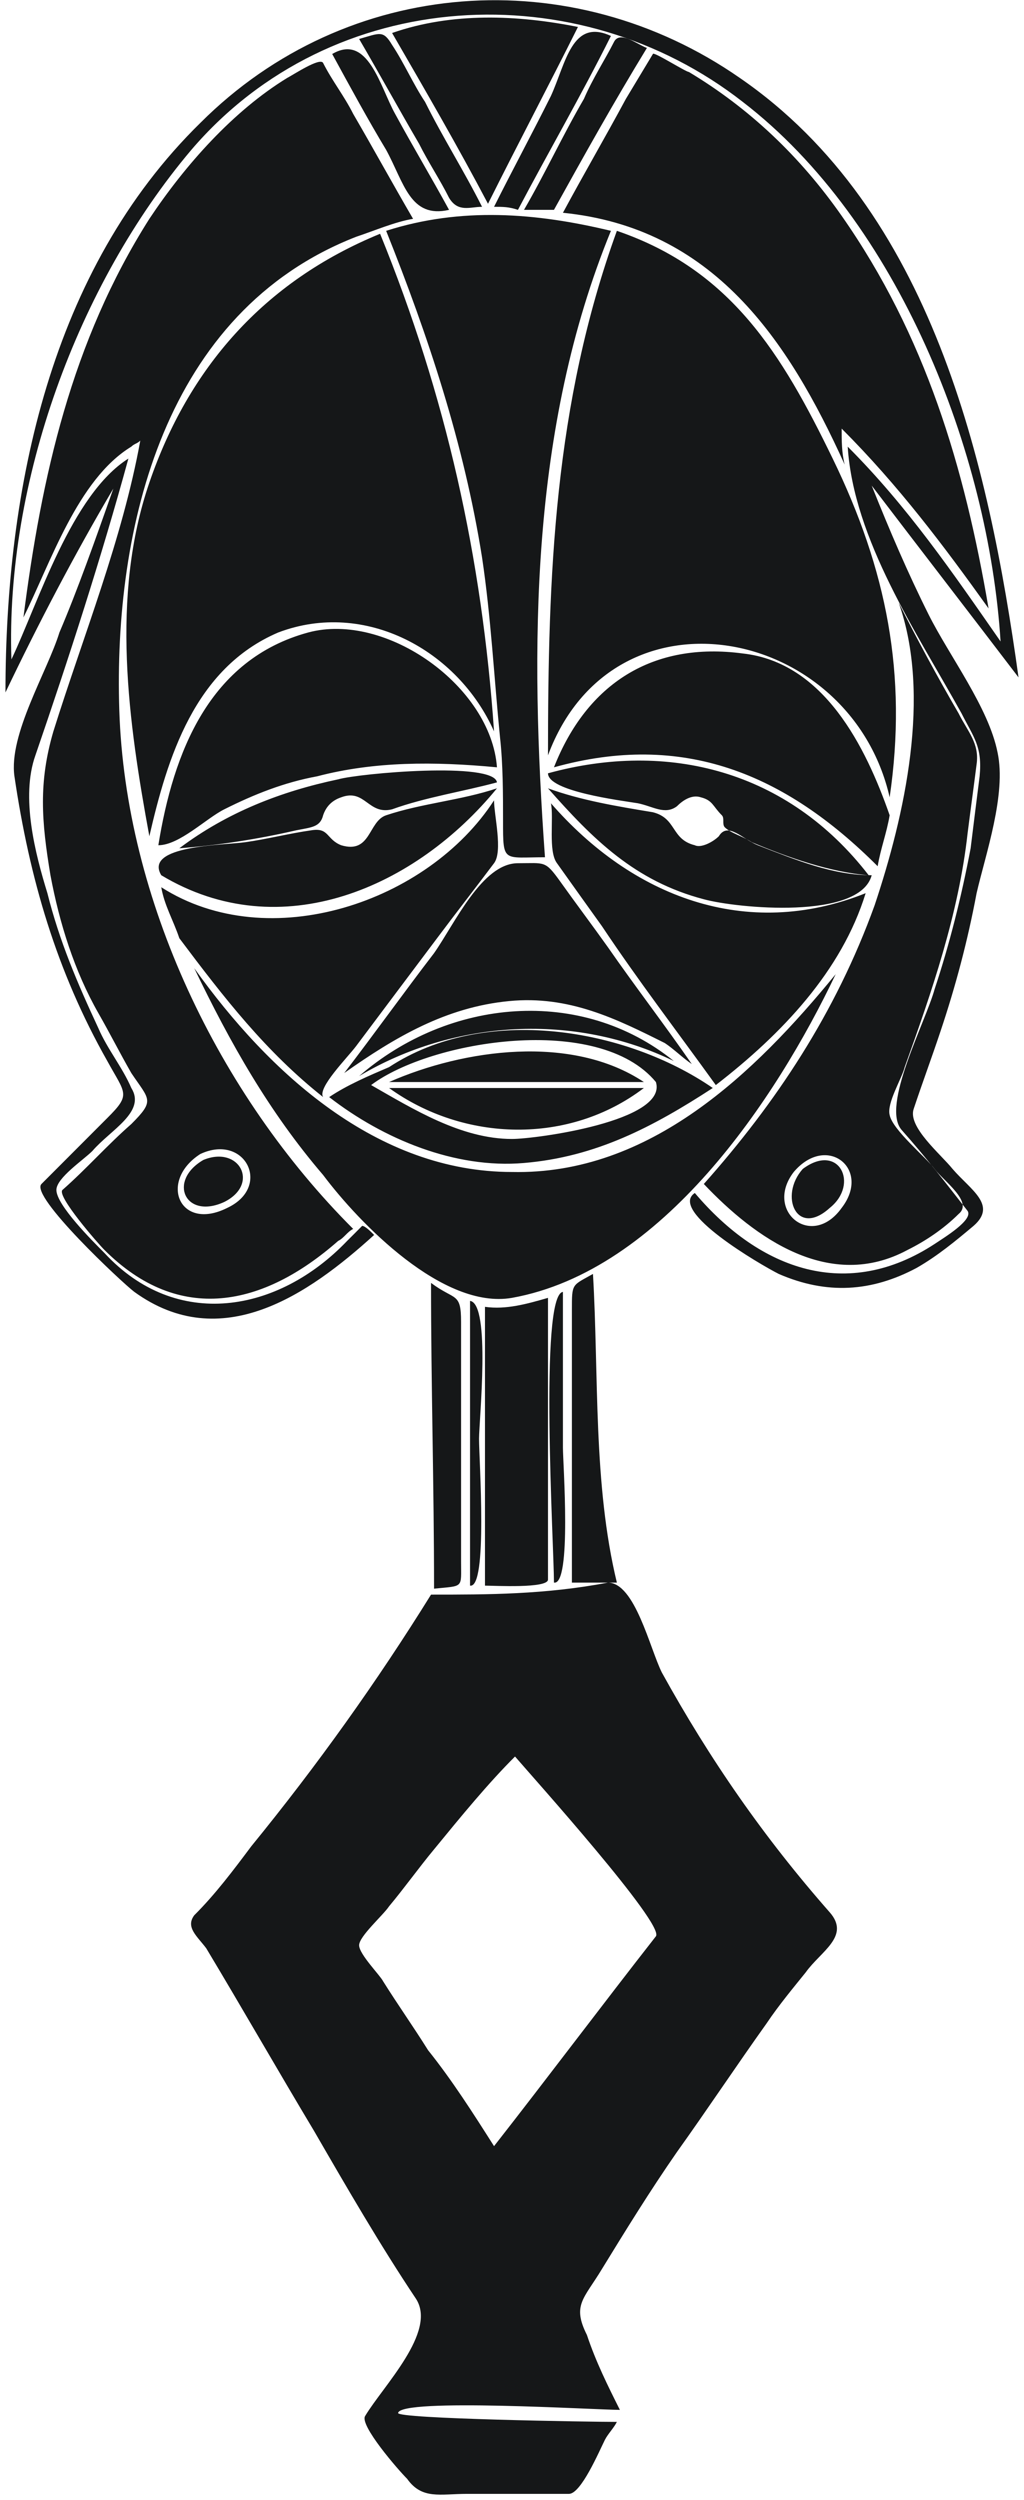 <?xml version="1.0" encoding="UTF-8"?>
<svg xmlns="http://www.w3.org/2000/svg" xmlns:xlink="http://www.w3.org/1999/xlink" width="41px" height="100px" viewBox="0 0 41 100" version="1.1">
<g id="surface1">
<path style=" stroke:none;fill-rule:evenodd;fill:rgb(8.235%,9.02%,9.412%);fill-opacity:1;" d="M 26.262 43.285 C 26.742 44.844 21.461 45.562 20.5 45.562 C 18.461 45.562 16.539 44.363 14.859 43.406 C 17.258 41.605 23.98 40.527 26.262 43.285 M 15.461 9.234 C 18.461 8.273 21.461 8.512 24.461 9.234 C 21.219 17.145 21.219 25.898 21.82 34.293 C 20.141 34.293 20.141 34.531 20.141 32.855 C 20.141 31.773 20.141 30.574 20.02 29.496 C 19.781 27.098 19.66 24.699 19.301 22.301 C 18.578 17.746 17.141 13.43 15.461 9.234 M 15.219 9.352 C 17.859 15.828 19.301 22.301 19.781 29.258 C 18.34 26.02 14.621 23.98 11.141 25.301 C 7.777 26.738 6.699 30.336 5.98 33.453 C 5.141 28.898 4.418 23.859 5.98 19.305 C 7.539 14.75 10.539 11.27 15.219 9.352 M 24.699 9.234 C 29.262 10.793 31.301 14.148 33.34 18.344 C 35.5 22.781 36.34 26.977 35.621 31.895 C 34.062 25.059 24.582 23.141 21.941 30.215 C 21.941 23.023 22.18 16.188 24.699 9.234 C 24.582 9.234 24.699 9.234 24.699 9.234 M 35.621 32.613 C 35.5 33.332 35.262 33.934 35.141 34.652 C 31.422 30.934 27.34 29.258 22.18 30.695 C 23.5 27.34 26.141 25.66 29.742 26.141 C 32.98 26.5 34.66 29.855 35.621 32.613 M 34.902 35.012 C 34.422 36.812 29.5 36.332 28.18 35.973 C 25.422 35.25 23.742 33.574 21.941 31.535 C 23.262 32.016 24.699 32.254 26.141 32.492 C 27.102 32.734 26.859 33.574 27.82 33.812 C 28.062 33.934 28.539 33.691 28.781 33.453 C 29.141 32.855 29.742 33.574 30.34 33.812 C 31.902 34.414 33.34 35.012 34.902 35.012 M 34.66 35.73 C 33.699 38.848 31.301 41.367 28.66 43.406 C 27.102 41.246 25.539 39.207 24.102 37.051 C 23.5 36.211 22.898 35.371 22.301 34.531 C 21.941 34.055 22.18 32.734 22.059 32.133 C 25.301 35.852 29.859 37.648 34.66 35.73 M 33.461 38.969 C 31.062 44.004 26.5 50.84 20.5 51.918 C 17.738 52.398 14.379 48.922 12.938 47.004 C 10.777 44.484 9.219 41.727 7.777 38.73 C 10.777 42.926 15.098 46.883 20.5 46.883 C 26.02 47.004 30.223 42.926 33.461 38.969 M 7.18 37.531 C 6.938 36.812 6.578 36.211 6.457 35.492 C 10.777 38.25 17.141 36.09 19.781 32.016 C 19.781 32.613 20.141 34.055 19.781 34.531 C 19.059 35.492 18.219 36.57 17.5 37.531 C 16.418 38.969 15.34 40.406 14.258 41.848 C 13.898 42.324 12.699 43.523 12.938 43.887 C 10.66 42.086 8.98 39.93 7.18 37.531 M 6.457 35.012 C 5.738 33.812 8.98 33.812 9.82 33.691 C 10.66 33.574 11.621 33.332 12.461 33.215 C 13.18 33.094 13.059 33.574 13.66 33.812 C 14.859 34.172 14.738 32.855 15.461 32.613 C 16.898 32.133 18.461 32.016 19.898 31.535 C 16.66 35.492 11.258 37.891 6.457 35.012 M 25.781 43.285 C 22.898 41.367 18.578 41.965 15.578 43.285 C 18.941 43.285 22.422 43.285 25.781 43.285 M 15.578 43.523 C 18.578 45.684 22.781 45.805 25.781 43.523 C 22.422 43.523 18.941 43.523 15.578 43.523 M 14.379 43.047 C 18.219 40.766 23.02 40.527 26.98 42.445 C 23.262 39.449 17.98 39.93 14.379 43.047 M 15.578 42.688 C 14.738 43.047 13.898 43.406 13.18 43.887 C 15.34 45.562 18.219 46.762 20.98 46.523 C 23.859 46.281 26.141 45.082 28.539 43.523 C 25.059 41.129 19.418 40.168 15.578 42.688 M 26.621 41.727 C 26.98 41.965 27.34 42.324 27.699 42.566 C 26.621 41.008 25.422 39.449 24.34 37.891 C 23.742 37.051 23.02 36.09 22.422 35.25 C 21.82 34.414 21.82 34.531 20.738 34.531 C 19.301 34.531 18.219 36.93 17.379 38.129 C 16.18 39.688 14.98 41.367 13.781 42.926 C 15.82 41.488 17.859 40.289 20.379 40.047 C 22.781 39.809 24.699 40.766 26.621 41.727 M 19.898 31.297 C 19.781 30.457 14.379 30.934 13.539 31.176 C 11.258 31.656 9.098 32.492 7.18 33.934 C 8.738 33.812 10.301 33.574 11.859 33.215 C 12.461 33.094 12.82 33.094 12.938 32.613 C 13.059 32.254 13.301 32.016 13.66 31.895 C 14.621 31.535 14.738 32.613 15.699 32.375 C 17.02 31.895 18.578 31.656 19.898 31.297 M 19.898 30.695 C 19.66 27.457 15.461 24.461 12.34 25.301 C 8.379 26.379 6.938 30.098 6.34 33.812 C 7.18 33.812 8.258 32.734 8.98 32.375 C 10.18 31.773 11.379 31.297 12.699 31.055 C 14.98 30.457 17.379 30.457 19.898 30.695 M 21.941 30.934 C 21.941 31.656 24.82 32.016 25.539 32.133 C 26.141 32.254 26.621 32.613 27.102 32.254 C 27.34 32.016 27.699 31.773 28.062 31.895 C 28.539 32.016 28.539 32.254 28.902 32.613 C 29.02 32.734 28.902 32.973 29.02 33.094 C 29.262 33.332 29.742 33.453 30.102 33.691 C 31.539 34.293 33.223 34.891 34.781 35.012 C 31.539 30.816 26.742 29.617 21.941 30.934 M 4.539 19.543 C 2.98 22.184 1.539 24.941 0.219 27.699 C 0.219 19.543 2.02 10.793 8.02 4.918 C 13.898 -0.961 22.898 -1.559 29.621 3.117 C 37.301 8.395 39.582 18.465 40.781 27.098 C 38.863 24.582 36.82 21.941 34.902 19.426 C 35.621 21.223 36.34 22.902 37.18 24.582 C 38.02 26.258 39.582 28.297 39.941 30.098 C 40.301 31.773 39.461 34.172 39.102 35.73 C 38.742 37.648 38.262 39.449 37.66 41.246 C 37.301 42.324 36.941 43.285 36.582 44.363 C 36.34 45.082 37.66 46.164 38.141 46.762 C 38.863 47.602 39.941 48.203 38.98 49.039 C 38.262 49.641 37.543 50.238 36.703 50.719 C 34.902 51.68 33.102 51.797 31.18 50.961 C 30.461 50.598 26.742 48.441 27.82 47.723 C 30.461 50.84 33.941 52.039 37.422 49.762 C 37.781 49.52 38.98 48.801 38.742 48.441 C 37.902 47.363 37.062 46.281 36.102 45.203 C 35.262 44.246 37.062 40.887 37.422 39.566 C 38.02 37.77 38.5 35.852 38.863 33.934 C 38.98 32.973 39.102 32.016 39.223 31.055 C 39.34 29.855 38.98 29.496 38.5 28.539 C 36.703 25.301 34.18 21.582 33.941 17.867 C 36.34 20.266 38.141 22.902 40.062 25.66 C 39.582 18.105 35.98 8.871 29.742 4.078 C 23.141 -1.078 13.301 -0.598 7.66 5.996 C 3.098 11.391 0.219 19.305 0.457 26.379 C 1.539 24.102 2.859 19.785 5.141 18.344 C 4.059 22.301 2.738 26.379 1.418 30.215 C 0.82 31.895 1.418 34.172 1.898 35.73 C 2.379 37.648 3.098 39.328 3.938 41.129 C 4.297 41.965 4.898 42.688 5.258 43.523 C 5.859 44.484 4.418 45.203 3.699 46.043 C 3.34 46.402 2.258 47.121 2.258 47.602 C 2.258 48.203 3.699 49.641 4.18 50.121 C 7.059 53.238 11.141 52.52 13.898 49.641 C 14.141 49.402 14.258 49.281 14.5 49.039 C 14.621 49.039 14.859 49.281 14.98 49.402 C 12.34 51.797 8.859 54.195 5.379 51.68 C 4.898 51.32 1.18 47.84 1.66 47.363 C 2.5 46.523 3.457 45.562 4.297 44.723 C 5.258 43.766 5.02 43.766 4.297 42.445 C 2.258 38.848 1.18 35.133 0.578 31.055 C 0.34 29.375 1.898 26.859 2.379 25.301 C 3.098 23.621 3.82 21.582 4.539 19.543 M 8.02 46.164 C 9.82 45.324 10.898 47.48 9.098 48.32 C 7.18 49.281 6.34 47.242 8.02 46.164 M 8.141 46.402 C 6.699 47.242 7.418 48.801 8.98 48.082 C 10.418 47.363 9.578 45.805 8.141 46.402 M 31.781 46.883 C 33.102 45.324 34.902 46.762 33.699 48.32 C 32.5 50 30.582 48.441 31.781 46.883 M 32.141 46.762 C 31.18 47.84 31.902 49.52 33.223 48.32 C 34.422 47.363 33.582 45.684 32.141 46.762 M 5.258 17.867 C 5.379 17.746 5.5 17.746 5.617 17.625 C 4.898 21.582 3.34 25.418 2.137 29.258 C 1.539 31.297 1.66 32.855 2.02 35.012 C 2.379 36.93 2.98 38.848 3.938 40.527 C 4.418 41.367 4.777 42.086 5.258 42.926 C 5.98 44.004 6.219 44.004 5.258 44.965 C 4.297 45.805 3.457 46.762 2.5 47.602 C 2.258 47.84 3.938 49.762 4.18 50 C 7.18 52.996 10.539 52.277 13.539 49.641 C 13.781 49.52 13.898 49.281 14.141 49.16 C 8.738 43.766 5.02 35.973 4.777 28.418 C 4.539 21.102 6.578 12.469 14.258 9.473 C 14.98 9.234 15.82 8.871 16.539 8.754 C 15.699 7.312 14.98 5.996 14.141 4.555 C 13.781 3.836 13.301 3.238 12.938 2.52 C 12.82 2.277 11.738 2.996 11.5 3.117 C 9.34 4.438 7.418 6.594 5.98 8.754 C 2.859 13.668 1.66 19.066 0.938 24.699 C 2.02 22.543 3.098 19.184 5.258 17.867 M 28.18 47.363 C 30.223 49.52 33.223 51.68 36.34 50 C 37.062 49.641 37.781 49.16 38.383 48.562 C 38.98 48.082 37.781 47.242 37.422 46.762 C 37.062 46.281 35.742 45.203 35.621 44.605 C 35.5 44.125 36.102 43.164 36.223 42.688 C 37.301 39.688 38.383 36.57 38.742 33.332 C 38.863 32.375 38.98 31.535 39.102 30.574 C 39.223 29.734 38.742 29.258 38.383 28.539 C 37.543 27.098 36.703 25.539 35.98 24.102 C 37.301 27.816 36.223 32.613 35.02 36.211 C 33.461 40.527 31.062 44.125 28.18 47.363 M 33.82 18.586 C 33.699 18.105 33.699 17.625 33.699 17.145 C 35.98 19.426 37.781 21.824 39.582 24.34 C 38.621 18.703 37.062 13.43 33.699 8.633 C 32.02 6.234 29.98 4.316 27.582 2.879 C 27.461 2.879 26.141 2.039 26.141 2.16 C 25.781 2.758 25.422 3.355 25.059 3.957 C 24.219 5.516 23.379 6.953 22.539 8.512 C 28.539 9.113 31.539 13.551 33.82 18.586 M 22.18 8.395 C 23.379 6.234 24.582 4.078 25.902 1.918 C 25.539 1.797 24.82 1.199 24.582 1.68 C 24.219 2.398 23.742 3.117 23.379 3.957 C 22.539 5.395 21.82 6.953 20.98 8.395 C 21.461 8.395 21.82 8.395 22.18 8.395 M 20.738 8.395 C 21.941 6.113 23.262 3.836 24.461 1.438 C 22.898 0.719 22.66 2.52 22.059 3.836 C 21.34 5.277 20.5 6.836 19.781 8.273 C 20.141 8.273 20.379 8.273 20.738 8.395 M 19.301 8.273 C 18.578 6.836 17.738 5.516 17.02 4.078 C 16.539 3.355 16.18 2.52 15.699 1.797 C 15.34 1.199 15.219 1.32 14.379 1.559 C 15.219 2.996 15.941 4.316 16.781 5.754 C 17.141 6.477 17.621 7.195 17.98 7.914 C 18.34 8.512 18.82 8.273 19.301 8.273 M 17.98 8.395 C 17.258 7.074 16.539 5.875 15.82 4.555 C 15.219 3.477 14.738 1.32 13.301 2.16 C 14.02 3.477 14.738 4.797 15.461 5.996 C 16.18 7.312 16.418 8.754 17.98 8.395 M 23.141 1.078 C 20.738 0.598 18.102 0.48 15.699 1.32 C 17.02 3.598 18.34 5.875 19.539 8.152 C 20.738 5.754 21.941 3.477 23.141 1.078 M 17.258 51.32 C 17.258 55.395 17.379 59.473 17.379 63.551 C 18.578 63.43 18.461 63.551 18.461 62.469 C 18.461 60.91 18.461 59.352 18.461 57.676 C 18.461 56.113 18.461 54.555 18.461 52.879 C 18.461 51.68 18.219 52.039 17.258 51.32 M 18.82 63.43 C 19.539 63.551 19.18 58.395 19.18 57.555 C 19.18 56.836 19.66 52.16 18.82 52.039 C 18.82 55.875 18.82 59.594 18.82 63.43 M 19.418 63.43 C 19.781 63.43 21.941 63.551 21.941 63.188 C 21.941 62.109 21.941 60.91 21.941 59.832 C 21.941 57.195 21.941 54.555 21.941 51.918 C 21.102 52.16 20.262 52.398 19.418 52.277 C 19.418 55.996 19.418 59.711 19.418 63.43 M 22.18 63.309 C 22.898 63.43 22.539 58.512 22.539 57.914 C 22.539 55.875 22.539 53.719 22.539 51.68 C 21.582 51.797 22.18 61.871 22.18 63.309 M 22.898 63.309 C 23.5 63.309 24.102 63.309 24.699 63.309 C 23.742 59.352 23.98 55.035 23.742 50.961 C 22.898 51.438 22.898 51.32 22.898 52.398 C 22.898 53.719 22.898 55.035 22.898 56.355 C 22.898 58.754 22.898 61.031 22.898 63.309 M 17.258 63.789 C 15.098 67.266 12.699 70.625 10.059 73.859 C 9.34 74.82 8.617 75.781 7.777 76.617 C 7.418 77.098 7.898 77.457 8.258 77.938 C 9.699 80.336 11.141 82.855 12.578 85.25 C 13.898 87.531 15.219 89.809 16.66 91.965 C 17.5 93.285 15.34 95.445 14.621 96.645 C 14.379 97.004 15.941 98.801 16.301 99.16 C 16.898 100 17.621 99.762 18.699 99.762 C 20.02 99.762 21.461 99.762 22.781 99.762 C 23.262 99.762 23.98 98.082 24.219 97.602 C 24.34 97.363 24.582 97.121 24.699 96.883 C 23.742 96.883 15.82 96.762 15.941 96.523 C 16.059 95.922 23.859 96.402 24.82 96.402 C 24.34 95.445 23.859 94.484 23.5 93.406 C 22.898 92.207 23.379 91.965 24.102 90.766 C 25.059 89.207 26.02 87.648 27.102 86.09 C 28.301 84.414 29.5 82.613 30.699 80.934 C 31.18 80.215 31.781 79.496 32.262 78.898 C 32.859 78.059 34.062 77.457 33.223 76.5 C 30.582 73.5 28.422 70.383 26.5 66.906 C 26.02 65.945 25.422 63.309 24.34 63.309 C 21.82 63.789 19.539 63.789 17.258 63.789 M 20.621 70.266 C 21.34 71.102 26.621 76.977 26.262 77.457 C 24.102 80.215 21.941 83.094 19.781 85.852 C 18.941 84.531 18.102 83.215 17.141 82.016 C 16.539 81.055 15.941 80.215 15.34 79.258 C 15.219 79.016 14.379 78.176 14.379 77.816 C 14.379 77.457 15.34 76.617 15.578 76.258 C 16.18 75.539 16.781 74.699 17.379 73.98 C 18.461 72.66 19.539 71.344 20.621 70.266 "/>
</g>
</svg>
